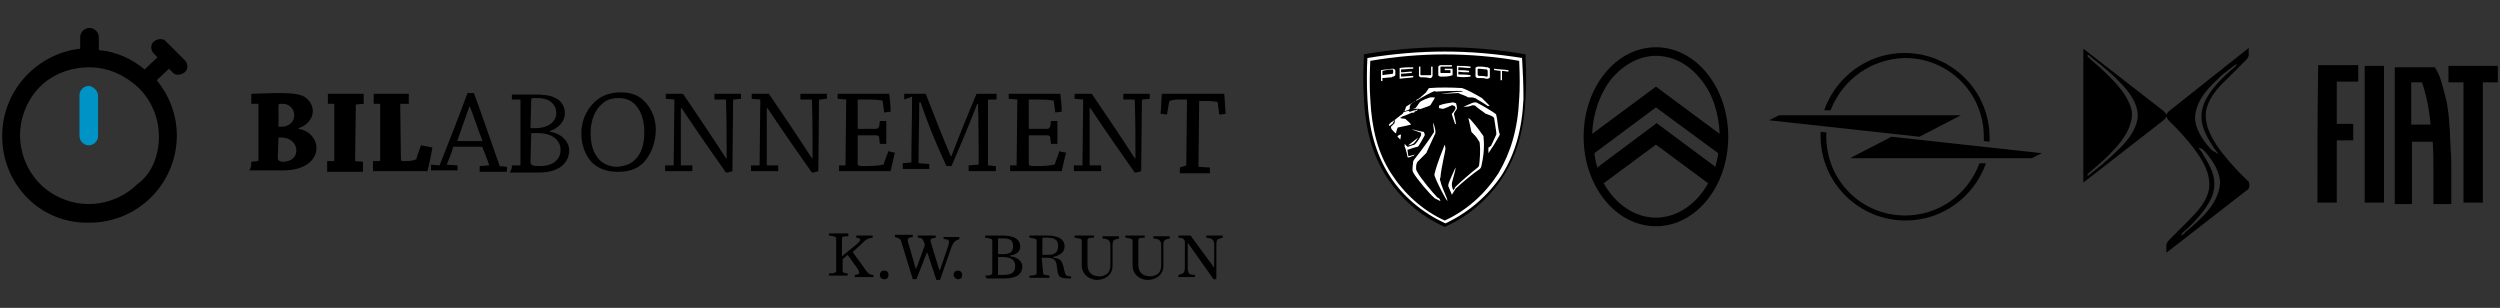 <?xml version="1.0" encoding="utf-8"?>
<!-- Generator: Adobe Illustrator 27.7.0, SVG Export Plug-In . SVG Version: 6.00 Build 0)  -->
<svg version="1.1" id="Layer_1" xmlns="http://www.w3.org/2000/svg" xmlns:xlink="http://www.w3.org/1999/xlink" x="0px" y="0px"
	 viewBox="0 0 349.2 43" style="enable-background:new 0 0 349.2 43;" xml:space="preserve">
<rect x="0" y="0" width="349.2" height="43" fill="#333333" stroke="none"/>
<style type="text/css">
	.st0{fill:#0093C6;}
	.st1{fill:#FFFFFF;}
</style>
<g>
	<g>
		<g>
			<path d="M119.8,34c0.5-0.5,0.5-0.7-0.2-0.8v-0.3h2.3v0.3c-0.7,0.1-0.9,0.2-1.6,0.9l-1.2,1.1l1.8,2.5c0.3,0.4,0.5,0.7,1.1,0.7v0.3
				h-2.6v-0.3c0.7-0.1,0.7-0.2,0.5-0.7l-1.5-2.1l-0.7,0.6v1.6c0,0.3,0.1,0.3,0.7,0.4v0.3h-2.6v-0.3c0.7,0,1-0.1,1-0.4v-4.5
				c0-0.2-0.2-0.3-1-0.4v-0.3h2.7V33c-0.8,0-0.9,0.1-0.9,0.4v2.4L119.8,34z"/>
			<path d="M122.9,38.4c0-0.3,0.2-0.6,0.6-0.6s0.6,0.2,0.6,0.6s-0.2,0.6-0.6,0.6S122.9,38.7,122.9,38.4z"/>
			<path d="M129.1,33.9c-0.2-0.5-0.3-0.7-0.9-0.7v-0.3h2.5v0.3c-0.7,0.1-0.8,0.2-0.7,0.6l1.2,3.9h0.1l1.1-3.2
				c0.3-0.9,0.2-1.1-0.6-1.1v-0.3h2.2v0.3c-0.6,0.2-0.8,0.4-1.1,1.1l-1.6,4.6h-0.5l-1.3-3.9L128,39h-0.5l-1.6-5.2
				c-0.1-0.4-0.2-0.5-0.9-0.7v-0.3h2.5v0.3c-0.7,0.1-0.7,0.2-0.7,0.6l1.1,3.8h0.1l1.2-3.3L129.1,33.9z"/>
			<path d="M133.2,38.4c0-0.3,0.2-0.6,0.6-0.6c0.3,0,0.6,0.2,0.6,0.6s-0.2,0.6-0.6,0.6C133.5,39,133.2,38.7,133.2,38.4z"/>
			<path d="M137.6,38.5c0.7,0,1-0.1,1-0.4v-4.5c0-0.2-0.2-0.3-1-0.4v-0.3h2.5c1.8,0,2.4,0.7,2.4,1.5c0,0.5-0.2,1.1-1.4,1.3v0.1
				c1.1,0.1,1.7,0.8,1.7,1.4c0,1-0.7,1.7-2.5,1.7h-2.5L137.6,38.5L137.6,38.5z M140.1,35.5c1.1,0,1.4-0.4,1.4-1.1
				c0-0.7-0.2-1.1-1.4-1.1h-0.7v2.2L140.1,35.5L140.1,35.5z M140.2,38.4c1.4,0,1.6-0.6,1.6-1.3s-0.5-1.2-1.7-1.2h-0.7v2.5H140.2z"/>
			<path d="M145.7,38.1c0,0.3,0.2,0.3,0.9,0.4v0.3h-2.8v-0.3c0.7,0,1-0.1,1-0.4v-4.5c0-0.2-0.2-0.3-1-0.4v-0.3h2.5
				c1.8,0,2.4,0.7,2.4,1.5c0,0.7-0.4,1.2-1.6,1.5V36c1.1,0.1,1.2,0.5,1.4,1.1l0.2,0.8c0.1,0.5,0.2,0.7,0.9,0.7v0.3
				c-0.1,0-0.2,0-0.3,0c-1.3,0-1.5-0.3-1.6-1.1l-0.1-0.7c-0.1-0.8-0.4-1.1-1.4-1.1h-0.7L145.7,38.1L145.7,38.1z M146.4,35.6
				c1.1,0,1.4-0.5,1.4-1.3c0-0.7-0.4-1.1-1.5-1.1h-0.7v2.4C145.6,35.6,146.4,35.6,146.4,35.6z"/>
			<path d="M151.1,37.1v-3.5c0-0.2-0.2-0.3-1-0.4v-0.3h2.7v0.3c-0.8,0-0.9,0.1-0.9,0.4V37c0,1.1,0.7,1.6,1.7,1.6
				c0.5,0,0.8-0.2,1.1-0.4c0.3-0.3,0.4-0.7,0.4-1.3v-2.5c0-0.8-0.2-1-1.1-1.1V33h2.3v0.3c-0.8,0.2-0.9,0.2-0.9,1.1v2.8
				c0,1-0.8,1.9-2.3,1.9C152,39,151.1,38.2,151.1,37.1z"/>
			<path d="M158.2,37.1v-3.5c0-0.2-0.2-0.3-1-0.4v-0.3h2.7v0.3c-0.8,0-0.9,0.1-0.9,0.4V37c0,1.1,0.7,1.6,1.7,1.6
				c0.5,0,0.8-0.2,1.1-0.4c0.3-0.3,0.4-0.7,0.4-1.3v-2.5c0-0.8-0.2-1-1.1-1.1V33h2.3v0.3c-0.8,0.2-0.9,0.2-0.9,1.1v2.8
				c0,1-0.8,1.9-2.3,1.9C159,39,158.2,38.2,158.2,37.1z"/>
			<path d="M165.9,33.9L165.9,33.9v3.4c0,0.8,0.1,1.1,1,1.1v0.3h-2.3v-0.3c0.8-0.2,0.9-0.3,0.9-1.2v-3.4c0-0.3-0.2-0.6-0.9-0.6v-0.3
				h1.7l3.3,4.5l0,0v-3.1c0-0.8-0.2-1-1.1-1.1v-0.3h2.3v0.3c-0.8,0.2-0.9,0.2-0.9,1.1V39h-0.4L165.9,33.9z"/>
		</g>
	</g>
	<g>
		<path d="M35.1,22.6l0.9-0.1c0,0,0.1,0,0.1-0.1v-7.9h-1c0-0.4,0-0.9,0-1.4c0.8,0,2.5-0.1,3.4-0.1c1.6,0,2.8,0,3.8,0.4
			c0.7,0.3,1.4,1.2,1.4,2.1c0,1.1-0.9,2.1-2,2.4V18c1.4,0.2,2.5,1.3,2.5,2.7c0,1.7-1.7,3.1-4.6,3.1c-0.6,0-2.1,0-2.4,0
			c-0.6,0-1.6,0-2.4,0C35.1,23.5,35.1,23,35.1,22.6z M38.8,22.1c0,0.3,0.3,0.5,0.7,0.5c1.1,0,1.9-0.6,1.9-1.6c0-0.9-0.8-1.8-2.1-1.8
			c-0.2,0-0.4,0-0.4,0L38.8,22.1z M38.9,17.7c0.1,0,0.2,0,0.4,0c1.1,0,1.8-0.7,1.8-1.6s-0.7-1.6-1.6-1.6c-0.2,0-0.5,0-0.6,0.1
			C38.9,14.6,38.9,17.7,38.9,17.7z"/>
		<path d="M45.8,14.5c0-0.5,0-0.9,0-1.4c0.7,0,1.7,0,2.5,0s1.7,0,2.5,0c0,0.4,0,0.9,0,1.4l-1.1,0.1c0,0,0,0,0,0.1l-0.1,7.8l1.1,0.1
			c0,0.5,0,0.9,0,1.4c-0.7,0-1.6,0-2.5,0c-0.7,0-1.6,0-2.5,0c0-0.5,0-1,0-1.5h0.9c0,0,0.1,0,0.1-0.1v-7.9H45.8z"/>
		<path d="M52.2,14.5c0-0.5,0-0.9,0-1.4c0.7,0,1.6,0,2.4,0c0.7,0,1.6,0,2.5,0c0,0.4,0,0.9,0,1.4H56c0,0-0.1,0-0.1,0.1l0.1,7.6
			c0,0.3,0,0.3,0.7,0.3s1.1-0.1,1.3-0.2c0.2,0,0.2-0.2,0.2-0.3l0.6-1.7c0.6,0.1,1.1,0.2,1.6,0.3c-0.2,1.1-0.4,2.2-0.7,3.3
			c-0.8,0-3,0-5.3,0c-0.7,0-1.6,0-2.3,0c0-0.5,0-0.9,0-1.4H53c0,0,0.1,0,0.1-0.1v-7.9C53.1,14.5,52.2,14.5,52.2,14.5z"/>
		<path d="M61.4,23.1C61.4,23.1,61.5,23.1,61.4,23.1c1.2-3,2.8-7.1,3.9-10.1c0.2,0,0.6,0,0.9,0c1.1,3,2.5,7.1,3.6,10.2l1,0.1
			c0,0.2,0,0.6,0,0.7c-0.5,0-1.1,0-1.6,0c-0.7,0-1.6,0-2.2,0c0-0.2,0-0.6,0-0.8l1.3-0.1c0,0,0.1,0,0-0.1c-0.2-0.7-0.6-1.6-0.9-2.4
			c0-0.1-0.1-0.1-0.2-0.1h-3.9c-0.2,0.8-0.6,1.8-0.9,2.5l1.5,0.1c0,0.2,0,0.6,0,0.7c-0.6,0-1.4,0-2.2,0c-0.5,0-1,0-1.5,0
			c0-0.2,0-0.6,0-0.8L61.4,23.1z M65.6,14.8c-0.6,1.6-1.2,3.4-1.7,4.8c0,0.1,0,0.1,0,0.1h3.5C66.8,18.2,66.2,16.3,65.6,14.8
			L65.6,14.8z"/>
		<path d="M71.5,23.1h1.1c0,0,0.1,0,0.1-0.1v-9.1h-1.2c0-0.2,0-0.6,0-0.7c0.7,0,2.1,0,3,0c1.4,0,2.4,0.1,3.1,0.5
			c0.7,0.3,1.3,1.1,1.3,2.1c0,1.2-0.9,2.1-2.1,2.5v0.1c1.5,0.2,2.7,1.3,2.7,2.6c0,1.9-1.6,3.1-4.2,3.1c-0.4,0-1.7,0-2.1,0
			c-0.6,0-1.3,0-2,0C71.5,23.6,71.5,23.4,71.5,23.1z M74.1,22.6c0,0.5,0.3,0.6,1.4,0.6c1.3,0,2.8-0.6,2.8-2.3c0-1-0.8-2.3-3.1-2.3
			c-0.6,0-0.9,0-1,0L74.1,22.6z M74.1,17.9c0.1,0,0.4,0,0.8,0c1.5,0,2.8-0.8,2.8-2.1c0-1.1-0.8-2.1-2.6-2.1c-0.6,0-0.8,0-0.9,0.1
			L74.1,17.9L74.1,17.9z"/>
		<path d="M82.7,22.7c-0.9-0.9-1.5-2.4-1.5-4.1c0-2.1,1.1-3.9,2.4-4.8c1-0.7,2.1-0.9,3.1-0.9s2,0.2,2.8,0.8c1.2,0.9,2.1,2.5,2.1,4.4
			c0,1.7-0.6,3.4-1.7,4.6c-0.9,0.9-2,1.3-3.6,1.3C84.7,24,83.5,23.5,82.7,22.7z M88.8,22.2c0.7-0.7,1.2-1.9,1.2-3.7
			c0-1.6-0.4-2.9-1.2-3.8c-0.6-0.7-1.4-1-2.4-1c-0.9,0-1.7,0.2-2.4,0.9c-0.8,0.7-1.5,2.1-1.5,3.9c0,1.6,0.3,2.8,1.2,3.8
			c0.7,0.7,1.6,1,2.5,1C87.3,23.2,88.2,22.9,88.8,22.2z"/>
		<path d="M94.1,23.1C94.2,23.1,94.2,23.1,94.1,23.1l0.1-9.2L93,13.8c0-0.2,0-0.6,0-0.7c0.7,0,1.6,0,2.4,0c1.9,2.8,4.2,6.2,6,9h0.1
			c0-2.8,0-5.4-0.1-8.2h-1.6c0-0.2,0-0.6,0-0.8c0.6,0,1.3,0,2.1,0c0.6,0,1.1,0,1.6,0c0,0.2,0,0.6,0,0.7l-1,0.1c0,0-0.1,0-0.1,0.1
			l-0.1,9.9c-0.2,0.1-0.6,0.2-0.9,0.2c-1.7-2.4-4-5.7-6.2-9h-0.1c0,2.7,0,5.3,0,8h1.6c0,0.2,0,0.6,0,0.8c-0.7,0-1.5,0-2.2,0
			c-0.6,0-1.1,0-1.6,0c0-0.2,0-0.6,0-0.8L94.1,23.1L94.1,23.1z"/>
		<path d="M106.1,23.1L106.1,23.1l0.1-9.2l-1.2-0.1c0-0.2,0-0.6,0-0.7c0.7,0,1.6,0,2.4,0c1.9,2.8,4.2,6.2,6,9h0.1
			c0-2.8,0-5.4-0.1-8.2h-1.6c0-0.2,0-0.6,0-0.8c0.6,0,1.3,0,2.1,0c0.6,0,1.1,0,1.6,0c0,0.2,0,0.6,0,0.7l-1,0.1c0,0-0.1,0-0.1,0.1
			l-0.1,9.9c-0.2,0.1-0.6,0.2-0.9,0.2c-1.7-2.4-4-5.7-6.2-9h-0.1c0,2.7,0,5.3,0,8h1.6c0,0.2,0,0.6,0,0.8c-0.7,0-1.5,0-2.2,0
			c-0.6,0-1.1,0-1.6,0c0-0.2,0-0.6,0-0.8L106.1,23.1L106.1,23.1z"/>
		<path d="M118.1,23.1C118.1,23.1,118.2,23.1,118.1,23.1l0.1-9.2l-1.2-0.1c0-0.2,0-0.6,0-0.7c0.6,0,1.3,0,2,0c0.5,0,3.3,0,3.7,0
			c0.7,0,1.1,0,1.5,0c0.1,0.8,0.2,1.6,0.2,2.5c-0.2,0-0.6,0.1-0.9,0.1l-0.2-1.5c0-0.2-0.2-0.2-0.4-0.2c-0.4-0.1-1.6-0.1-2.6-0.1
			c-0.2,0-0.4,0-0.5,0V18c0.9,0,1.7,0,2.6,0c0.2,0,0.3-0.2,0.4-0.3l0.1-0.8c0.2,0,0.6,0,0.9,0c0,0.6,0,1.1,0,1.6s0,1.1,0,1.6
			c-0.2,0-0.6,0-0.9,0l-0.1-0.9c0-0.2-0.2-0.3-0.4-0.3c-0.7,0-1.6,0-2.6,0v4c0,0.2,0.1,0.3,0.9,0.3c1.3,0,2.3-0.1,2.6-0.2
			c0.2,0,0.2-0.2,0.2-0.3l0.6-1.6c0.2,0.1,0.6,0.2,0.9,0.2c-0.2,0.9-0.4,1.7-0.6,2.6c-0.7,0-3,0-5.2,0c-0.7,0-1.3,0-2,0
			c0-0.2,0-0.6,0-0.8C117.2,23.1,118.1,23.1,118.1,23.1z"/>
		<path d="M126.3,13.9c0-0.2,0-0.6,0-0.8c0.9,0,2.1,0,3,0c1,2.5,2.2,5.7,3.5,8.7h0.1c1.1-2.9,2.4-6.1,3.5-8.7c0.9,0,2,0,2.8,0
			c0,0.2,0,0.6,0,0.8h-1.1c0,0-0.1,0-0.1,0.1c0,2.8,0,6.2,0,9.1l1.1,0.1c0,0.2,0,0.6,0,0.7c-0.6,0-1.2,0-1.8,0c-0.7,0-1.4,0-2,0
			c0-0.2,0-0.6,0-0.8l1.3-0.1c0.1,0,0.1,0,0.1-0.1c0-2.5,0-5.7-0.1-8.4h-0.1c-1.5,3.9-2.7,6.6-3.6,8.7c-0.2,0-0.4,0-0.7,0
			c-1.1-2.4-2.4-5.3-3.6-8.9h-0.2c0,2.7-0.1,5.8-0.1,8.5l1.5,0.1c0,0.2,0,0.6,0,0.7c-0.6,0-1.3,0-2.1,0c-0.6,0-1.1,0-1.6,0
			c0-0.2,0-0.6,0-0.8l1.1-0.1c0,0,0.1,0,0.1-0.1c0-2.8,0.1-6.4,0.1-9.1L126.3,13.9z"/>
		<path d="M142,23.1L142,23.1l0.1-9.2l-1.2-0.1c0-0.2,0-0.6,0-0.7c0.6,0,1.3,0,2,0c0.5,0,3.3,0,3.7,0c0.7,0,1.1,0,1.5,0
			c0.1,0.8,0.2,1.6,0.2,2.5c-0.2,0-0.6,0.1-0.9,0.1l-0.2-1.5c0-0.2-0.2-0.2-0.4-0.2c-0.4-0.1-1.6-0.1-2.6-0.1c-0.2,0-0.4,0-0.5,0V18
			c0.9,0,1.7,0,2.6,0c0.2,0,0.3-0.2,0.4-0.3l0.1-0.8c0.2,0,0.6,0,0.9,0c0,0.6,0,1.1,0,1.6s0,1.1,0,1.6c-0.2,0-0.6,0-0.9,0l-0.1-0.9
			c0-0.2-0.2-0.3-0.4-0.3c-0.7,0-1.6,0-2.6,0v4c0,0.2,0.1,0.3,0.9,0.3c1.3,0,2.3-0.1,2.6-0.2c0.2,0,0.2-0.2,0.2-0.3l0.6-1.6
			c0.2,0.1,0.6,0.2,0.9,0.2c-0.2,0.9-0.4,1.7-0.6,2.6c-0.7,0-3,0-5.2,0c-0.7,0-1.3,0-2,0c0-0.2,0-0.6,0-0.8
			C141.1,23.1,142,23.1,142,23.1z"/>
		<path d="M151.2,23.1C151.3,23.1,151.3,23.1,151.2,23.1l0.1-9.2l-1.2-0.1c0-0.2,0-0.6,0-0.7c0.7,0,1.6,0,2.4,0c1.9,2.8,4.2,6.2,6,9
			h0.1c0-2.8,0-5.4-0.1-8.2h-1.6c0-0.2,0-0.6,0-0.8c0.6,0,1.3,0,2.1,0c0.6,0,1.1,0,1.6,0c0,0.2,0,0.6,0,0.7l-1,0.1
			c0,0-0.1,0-0.1,0.1l-0.1,9.9c-0.2,0.1-0.6,0.2-0.9,0.2c-1.7-2.4-4-5.7-6.2-9h-0.1c0,2.7,0,5.3,0,8h1.6c0,0.2,0,0.6,0,0.8
			c-0.7,0-1.5,0-2.2,0c-0.6,0-1.1,0-1.6,0c0-0.2,0-0.6,0-0.8L151.2,23.1L151.2,23.1z"/>
		<path d="M165.7,23.1L165.7,23.1l0.1-9.2c-1.4,0-1.8,0-2.1,0.1c-0.3,0-0.4,0.2-0.4,0.3L163,16c-0.2,0-0.6-0.1-0.9-0.1
			c0.1-0.9,0.1-1.9,0.2-2.8c0.3,0,0.9,0,1.6,0c0.3,0,2.3,0,2.8,0c0.6,0,2.4,0,2.8,0c0.7,0,1.1,0,1.5,0c0.1,0.9,0.1,1.8,0.2,2.8
			c-0.2,0-0.6,0.1-0.9,0.1l-0.2-1.6c0-0.2-0.1-0.2-0.4-0.2c-0.5-0.1-0.7-0.1-2.2-0.1l-0.1,9.2l1.6,0.1c0,0.2,0,0.6,0,0.8
			c-0.6,0-1.4,0-2.1,0c-0.7,0-1.5,0-2.1,0c0-0.2,0-0.6,0-0.8L165.7,23.1z"/>
		<g>
			<path class="st0" d="M13.7,13.4V19c0,0.7-0.6,1.3-1.3,1.3s-1.3-0.6-1.3-1.3v-5.7c0-0.7,0.6-1.3,1.3-1.3
				C13.1,12.1,13.7,12.7,13.7,13.4"/>
			<path d="M22.2,19.1c0-2.7-1.1-5.1-2.8-6.8c-1.8-1.7-4.2-2.9-6.9-2.9s-5.2,1-6.9,2.7s-2.8,4.2-2.8,6.8s1.1,5.1,2.8,6.8
				s4.2,2.8,6.8,2.8s5.1-1.1,6.8-2.8C21.2,24.3,22.2,21.7,22.2,19.1 M25.8,8.4c0.5,0.5,0.5,1.3,0,1.7s-1.3,0.5-1.7,0l-0.5-0.5
				l-1.7,1.6c1.7,2.1,2.8,4.8,2.8,7.7c0,6.7-5.4,12.2-12.2,12.2C5.7,31.3,0.3,25.8,0.3,19c0-6.3,4.8-11.5,10.9-12.2V5.2
				c0-0.7,0.6-1.3,1.3-1.3s1.3,0.6,1.3,1.3V7c2.4,0.2,4.6,1.2,6.4,2.7L22,8l-0.5-0.5C21,7,21,6.2,21.5,5.8c0.5-0.4,1.3-0.5,1.7,0
				l1.3,1.3L25.8,8.4z"/>
		</g>
	</g>
</g>
<path d="M313.9,25.2c-0.8-0.8-4.5-4.3-5.5-7.3c-0.2-0.6-0.3-1.2-0.3-1.8c0-0.5,0.1-1,0.3-1.5c0.4-1.1,1.4-2.4,2.5-3.4
	c0.4-0.4,2.3-2.3,2.9-2.9c0.1-0.1,0.2-0.3,0.3-0.5c0-0.2,0-0.6,0-0.7V6.7L303,15.5c-0.1,0.1-0.3,0.3-0.4,0.5
	c-0.1-0.2-0.3-0.4-0.4-0.5L291,6.8v18.7l11.2-8.7c0.1-0.1,0.3-0.3,0.4-0.5c0.1,0.2,0.2,0.3,0.2,0.4c0.8,0.8,4.5,4.3,5.5,7.3
	c0.2,0.6,0.3,1.2,0.3,1.8c0,0.5-0.1,1-0.3,1.5c-0.4,1.1-1.4,2.3-2.5,3.4c-0.4,0.4-2.3,2.3-2.9,2.9c-0.1,0.1-0.2,0.3-0.3,0.5
	c0,0.1,0,0.6,0,0.8v0.4l11.2-8.7c0.2-0.1,0.4-0.3,0.4-0.7C314.2,25.4,314,25.2,313.9,25.2z M296.2,20.6c-0.9,0.9-1.8,1.7-2.6,2.4
	c-0.9,0.7-1.5,1.2-2,1.6v-0.1c0,0,0-0.1,0-0.2c1-0.9,4.7-3.7,5.8-6.5c0.2-0.6,0.4-1.1,0.4-1.7s-0.1-1.1-0.4-1.7
	c-1.1-2.7-4.9-5.6-5.8-6.5c0,0,0-0.1,0-0.2s0-0.1,0-0.1c0.5,0.4,1.1,0.9,2,1.6c0.8,0.7,1.7,1.4,2.6,2.4c1.4,1.4,2.4,3,2.4,4.5
	C298.6,17.6,297.6,19.2,296.2,20.6z M309.1,11.7c0.9-0.9,1.2-1.2,2-1.8c0.4-0.3,0.7-0.5,0.9-0.7c0.2-0.1,0.4-0.3,0.4-0.3l0,0
	c0,0.1,0,0.2-0.1,0.3s-0.1,0.1-0.3,0.3c-1.2,1-3.4,3-4.2,5.1c-0.2,0.6-0.3,1.1-0.3,1.7c0,0.5,0.1,1.1,0.3,1.7
	c0.3,0.8,0.7,1.5,1.2,2.3c0.2,0.4,0.6,0.8,0.8,1.1c0.1,0.1,0,0.1-0.1,0c-0.1,0-0.1,0-0.2-0.1s-0.1-0.1-0.2-0.1
	c-0.1-0.1-0.2-0.1-0.3-0.2c-0.1-0.1-0.2-0.2-0.3-0.3c-1.1-1.2-2.1-2.8-2.1-4.3C306.7,14.6,307.7,13.1,309.1,11.7z M307.9,30
	c-0.9,0.9-1.1,1.1-1.9,1.8c-0.3,0.3-0.7,0.5-0.9,0.8c-0.2,0.2-0.4,0.3-0.4,0.3l0,0c0-0.1,0-0.2,0.1-0.3s0.1-0.1,0.3-0.3
	c1.2-1,3.1-3,3.9-4.9c0.2-0.6,0.3-1.1,0.3-1.7s-0.1-1.1-0.3-1.7c-0.3-0.8-0.7-1.5-1.2-2.3c-0.2-0.4-0.5-0.8-0.7-1
	c-0.1-0.1,0.1,0,0.2,0s0.2,0.1,0.3,0.1c0.2,0.2,0.3,0.3,0.5,0.5c1.1,1.3,2,2.8,2,4.3C310,27.1,309.2,28.6,307.9,30z"/>
<g>
	<path d="M330.3,28.3c0.9,0,1.8,0,2.7,0c0-6.4,0-12.8,0-19.1c-0.9,0-1.8,0-2.7,0C330.3,15.6,330.3,21.9,330.3,28.3z"/>
	<path d="M342,9.2c0,0.8,0,1.5,0,2.3c0.7,0,1.4,0,2.1,0c0,5.6,0,11.2,0,16.8c0.9,0,1.8,0,2.7,0c0-5.6,0-11.2,0-16.8
		c0.7,0,1.4,0,2.1,0c0-0.8,0-1.5,0-2.3C346.6,9.2,344.3,9.2,342,9.2z"/>
	<path d="M323.7,28.3c0.9,0,1.8,0,2.7,0c0-2.9,0-5.8,0-8.7c0.8,0,1.5,0,2.3,0c0-0.8,0-1.5,0-2.3c-0.8,0-1.5,0-2.3,0c0-2,0-3.9,0-5.9
		c1,0,2,0,3,0c0-0.8,0-1.5,0-2.3c-1.9,0-3.7,0-5.6,0C323.7,15.6,323.7,21.9,323.7,28.3z"/>
	<path d="M342.4,25.8c0-0.8,0-1.7,0-2.5s0-1.7-0.1-2.5c0-0.8-0.1-1.7-0.1-2.5c-0.1-0.8-0.1-1.6-0.2-2.4c-0.1-0.8-0.2-1.6-0.4-2.3
		c-0.2-0.8-0.4-1.5-0.6-2.2s-0.5-1.4-0.9-2c-1.9,0-3.7,0-5.6,0c0,6.4,0,12.8,0,19.1c0.8,0,1.6,0,2.4,0c0-2.9,0-5.8,0-8.7
		c1,0,2,0,2.9,0c0.1,1.4,0.1,2.9,0.1,4.3c0,0.7,0,1.5,0,2.2s0,1.5,0,2.2c0.8,0,1.7,0,2.5,0c0-0.4,0-0.8,0-1.3
		C342.4,26.6,342.4,26.2,342.4,25.8z M336.8,17.4c0-2,0-3.9,0-5.9c0.5,0,1,0,1.5,0c0.6,1.7,1,3.7,1.2,5.9
		C338.7,17.4,337.8,17.4,336.8,17.4z"/>
</g>
<g>
	<path d="M285.2,21.4l-21-2.3h0l-5.8,3c0,0,0,0,0,0c0,0,0,0,0,0h25.4L285.2,21.4C285.2,21.4,285.2,21.4,285.2,21.4
		C285.2,21.4,285.2,21.4,285.2,21.4L285.2,21.4z"/>
	<path d="M266.1,8.1c6.1,0,11,4.9,11,11c0,0.2,0,0.4,0,0.6l0.8,0.1c0-0.2,0-0.4,0-0.6c0-6.5-5.3-11.8-11.9-11.8c-5,0-9.5,3.2-11.2,8
		h0.9C257.4,11,261.5,8.2,266.1,8.1z"/>
	<path d="M266.1,30.1c-6.1,0-11-4.9-11-11c0-0.2,0-0.4,0-0.6l-0.8-0.1c0,0.2,0,0.4,0,0.6c0,6.5,5.3,11.8,11.9,11.8
		c5,0,9.5-3.2,11.2-8h-0.9C274.8,27.3,270.7,30.1,266.1,30.1z"/>
	<path d="M268.1,19.1L268.1,19.1l5.8-3c0,0,0,0,0,0c0,0,0,0,0,0h-25.4l-1.4,0.7c0,0,0,0,0,0c0,0,0,0,0,0L268.1,19.1z"/>
</g>
<path d="M231.3,6.6c-5.6,0-10.1,5.6-10.1,12.5s4.5,12.5,10.1,12.5c5.6,0,10.1-5.6,10.1-12.5S236.9,6.6,231.3,6.6z M223.1,23.4
	L223.1,23.4c-0.3-1.1-0.4-2-0.4-2l0,0l0,0l8.6-6.4l8.7,6.4l0,0c0,0-0.1,0.9-0.4,1.9l0,0l0,0l0,0l-8.2-6.1L223.1,23.4L223.1,23.4z
	 M231.3,30.4c-2.9,0-5.6-1.8-7.3-4.8l0,0l7.3-5.4l7.3,5.4l0,0c0,0,0,0,0,0C236.9,28.6,234.2,30.4,231.3,30.4z M231.3,12.1l-8.9,6.6
	l0,0c0.1-2.9,1.1-5.7,2.7-7.7c1.7-2,3.9-3.2,6.2-3.2c2.3,0,4.5,1.1,6.2,3.2c1.7,2,2.6,4.8,2.7,7.7l0,0l0,0L231.3,12.1z"/>
<g>
	<path d="M201.6,31.6c-3.3-1.5-6.1-4-8-7c-1.9-3-2.9-6.5-3.1-11c-0.1-1.5-0.1-3.3,0-5.5l0-0.5l0.5-0.1c3.6-0.6,7.3-0.9,10.8-0.9
		c3.6,0,7.2,0.3,10.8,0.9l0.5,0.1l0,0.5c0.1,2.3,0.1,4.1,0,5.5c-0.2,4.5-1.2,8-3.1,11c-1.9,3-4.7,5.5-8,7l-0.2,0.1L201.6,31.6z"/>
	<g>
		<g>
			<path class="st1" d="M196.8,21.8c-0.1,0-0.1,0-0.1-0.1c0-0.1-0.1-0.6-0.1-0.7c0-0.1,0-0.1,0.1-0.1c0.3-0.1,0.8-0.3,1.3-0.4
				c0.1,0,0.1-0.1,0.2-0.2c0.2-0.3,0.6-1,0.8-1.4c0-0.1,0-0.1,0-0.2l-0.1-0.2c0-0.1-0.1-0.1-0.2-0.1c-0.4-0.1-1-0.2-1.3-0.3
				c-0.1,0-0.1,0-0.2,0l0,0c0.4,0.1,0.8,0.3,1.2,0.4c0,0,0.1,0.1,0.1,0.1l0,0.1c0,0.1,0,0.1,0,0.2c-0.2,0.4-0.5,0.9-0.8,1.2
				c0,0-0.1,0.1-0.1,0.1c-0.3,0.1-0.7,0.2-0.9,0.3c0,0-0.1,0-0.1,0c-0.1-0.1-0.4-0.4-0.4-0.4s0,0.3,0,0.4c0,0,0,0,0,0
				c0.1,0.1,0.1,0.3,0.2,0.5c0,0,0,0.1,0,0.1c0.1,0.2,0.2,0.8,0.2,0.8c0,0.1,0.1,0.1,0.1,0.1c0.1,0,0.4-0.1,0.6-0.2c0,0,0,0,0.1,0
				c0.1-0.1,0.2-0.2,0.2-0.2S196.9,21.8,196.8,21.8z"/>
			<path class="st1" d="M197.5,20c0.2-0.2,0.4-0.5,0.6-0.8l-1.4,1.1C196.9,20.3,197.2,20.2,197.5,20C197.4,20.1,197.5,20.1,197.5,20
				z"/>
			<path class="st1" d="M197.5,15.5l-0.2,0c0,0,0,0,0,0l0,0.3c0,0,0,0,0,0l0.2-0.1c0,0,0.1,0,0.1-0.1
				C197.6,15.7,197.6,15.6,197.5,15.5C197.6,15.5,197.5,15.5,197.5,15.5z"/>
			<path class="st1" d="M195.2,19.1l0.4,0.4l0.1-0.7C195.4,18.8,195.2,19,195.2,19.1z"/>
			<path class="st1" d="M207.2,19c-0.2-0.3-0.9-1.3-1.8-2.3c0,0-0.1-0.1-0.1-0.1l-0.2-0.1c0,0,0.3,1.2,0.4,1.8
				c0,0.1,0.1,0.2,0.1,0.2c0.4,0.4,0.7,0.7,0.9,1.1c0.1,0.1,0.2,0.3,0.2,0.5c0.1,0.9,0,2.3-0.1,3c0,0.1-0.1,0.2-0.2,0.3
				c-0.9,0.7-2.4,2-3.1,2.7c-0.1,0.1-0.1,0.1-0.1,0.2c-0.1,0.1-0.2,0.3-0.2,0.3s-0.2-0.5-0.2-0.7c0-0.1,0-0.2,0-0.3
				c0.1-0.5,0.5-1.8,0.5-2c0,0,0,0,0-0.1v-0.1c-0.1,0.3-0.9,1.9-1,2.4c0,0.1,0,0.2,0,0.2c0.1,0.3,0.4,0.9,0.5,1.2
				c0,0,0.3-0.5,0.5-0.8c0-0.1,0.1-0.1,0.2-0.2c0.5-0.5,2.3-2,3.2-2.6c0.1-0.1,0.1-0.1,0.2-0.3c0.3-1.3,0.5-2.8,0.3-4.3
				C207.3,19.1,207.2,19.1,207.2,19z"/>
			<path class="st1" d="M203.5,15.2c0-0.1,0-0.1,0-0.2c0-0.2-0.1-0.4-0.1-0.5c0,0,0-0.1-0.1-0.1l-0.3-0.1c0,0-0.1,0-0.1,0
				c-0.6,0.1-1.3,0.2-1.8,0.4c0,0-0.1,0-0.1,0.1L201,15c0,0,0,0,0,0.1c0.1,0,0.4,0.1,0.5,0.1c0.1,0,0.1,0,0.1,0
				c0.3-0.1,0.8-0.3,1.2-0.5c0,0,0.1,0,0.1,0l0.2,0.1c0,0,0,0,0.1,0c0,0.1,0.1,0.2,0.1,0.2c0,0,0,0.1,0,0.2
				c-0.1,0.2-0.3,0.5-0.5,0.7c0,0,0,0.1,0,0.1c0.1,0.3,0.3,0.9,0.4,1.2c0,0,0,0.1,0.1,0.1l0.1,0.1c0,0-0.2-1.1-0.3-1.4
				c0,0,0-0.1,0-0.1C203.1,15.7,203.4,15.4,203.5,15.2z"/>
			<path class="st1" d="M209,16.1c0-0.1,0-0.1-0.1-0.2c-0.7-0.5-1.9-1.2-2.7-1.6c-0.1,0-0.2,0-0.3,0c-0.4,0.1-0.9,0.4-1.5,0.6
				c0,0,0.3,0,0.4,0c0.1,0,0.1,0,0.1,0c0.2,0,0.5-0.1,0.8-0.2c0.1,0,0.3,0,0.4,0.1c0.3,0.3,0.9,0.7,1.3,1c0.1,0.1,0.1,0.1,0.2,0.1
				c0.5,0.2,0.8,0.3,0.9,0.4c0.1,0,0.1,0.1,0.2,0.2c0.1,0.5,0.2,1.4,0.3,2c0,0.1,0,0.2,0,0.3c-0.2,0.4-0.5,1.1-0.7,1.5
				c0,0,0,0.1-0.1,0.1c-0.1,0.1-0.2,0.2-0.3,0.2c0,0,0,0,0,0.1c0,0.2,0,0.7,0,0.7c0.5-0.7,1-1.5,1.5-2.4c0-0.1,0.1-0.1,0.1-0.2
				C209.2,18,209.2,16.8,209,16.1z"/>
			<path class="st1" d="M202.1,27.7c-0.1-0.3-0.8-1.8-0.9-2.4c-0.1-0.2-0.1-0.3,0-0.5c0.1-1.4,0.7-3.7,0.7-4c0-0.1,0-0.1,0-0.1
				c0-0.1-0.1-0.5-0.1-0.5c-0.2,0.5-1.1,2.7-1.4,4c-0.1,0.2,0,0.3,0,0.4c0.4,1.1,1.5,3.2,1.8,3.5L202.1,27.7
				C202.1,27.8,202.1,27.8,202.1,27.7z"/>
			<path class="st1" d="M201.1,27.8c0,0-0.2-0.2-0.3-0.2c-0.1-0.1-0.1-0.1-0.1-0.1c-0.5-0.5-2.3-2.6-2.8-3.6
				c-0.1-0.2-0.1-0.2-0.1-0.4c0-0.2,0-0.5,0.1-0.7c0-0.1,0.1-0.2,0.2-0.3c0.3-0.3,0.8-0.8,1-1c0.1-0.1,0.2-0.2,0.2-0.3
				c0.2-0.4,0.9-2,1.2-2.6c0-0.1,0-0.1,0-0.3c0-0.3-0.3-1.2-0.3-1.2l0,0.3c0,0,0,0,0,0.1c0,0.1,0.1,0.6,0.1,0.9c0,0.1,0,0.1-0.1,0.2
				c-0.4,0.7-1.8,2.6-2.6,3.6c-0.1,0.1-0.1,0.2-0.2,0.3c0,0.2-0.1,0.7-0.1,1.1c0,0.2,0,0.3,0.1,0.5c0.5,0.9,2.3,3,2.9,3.5
				c0,0,0.1,0.1,0.1,0.1c0.2,0.1,0.8,0.4,0.8,0.4L201.1,27.8C201.1,27.9,201.1,27.8,201.1,27.8z"/>
			<path class="st1" d="M198.5,15.2l1.1-0.4c0.1,0,0.1-0.1,0.2-0.1l0.6-1c0,0,0-0.1,0-0.1l-0.5,0c0,0-0.1,0-0.1,0
				c-0.4,0.1-1.1,0.4-1.4,0.6c0,0-0.1,0.1-0.1,0.1l-0.5,0.7c0,0,0,0-0.1,0.1l-0.4,0.1c0,0,0,0,0,0l0,0c0,0,0.7,0,1,0
				C198.2,15.3,198.3,15.3,198.5,15.2z"/>
			<path class="st1" d="M200.5,12.8c1.4-0.1,3-0.1,3.4-0.1c0.1,0,0.1,0,0.2,0l0.3,0.1c-0.7,0-2.4,0.2-3.1,0.3l0.2,0c0,0,0,0,0.1,0
				c0.5,0,1.5-0.1,2-0.1c0.1,0,0.2,0,0.3,0.1c0.3,0.1,0.8,0.3,1,0.4c0.1,0.1,0.2,0.1,0.3,0.1c0.2,0,0.6,0,0.8,0.1
				c0.1,0,0.1,0,0.2,0.1c0.5,0.3,1.2,0.7,1.6,1c0,0,0.1,0,0.1,0l0.2,0c0,0-0.7-0.7-1-1c0,0-0.1-0.1-0.1-0.1c-1-0.6-2-1.1-2.5-1.3
				c-0.1,0-0.2-0.1-0.3-0.1c-1.6-0.1-3.3-0.1-4.5,0c-0.1,0-0.2,0.1-0.2,0.1c0,0.1-0.1,0.2-0.2,0.3c0,0.1-0.1,0.1-0.1,0.2
				c-0.2,0.2-0.6,0.5-0.8,0.7c0,0,0,0,0,0c-0.1,0.1-0.4,0.3-0.5,0.3c0,0,0,0,0,0c0,0-0.1,0.2-0.1,0.2c1-0.6,2.2-1.3,2.7-1.4
				C200.4,12.8,200.5,12.8,200.5,12.8z"/>
			<path class="st1" d="M195.9,15.9C195.9,15.9,195.9,15.9,195.9,15.9c-0.9,0.7-1.4,1.1-1.6,1.2c-0.1,0.1-0.2,0.2-0.2,0.2
				c-0.1,0.1-0.1,0.1-0.1,0.1c0,0,0,0.1,0,0.1c0,0,0,0,0,0c0,0,0.1,0.1,0.1,0.1c0,0,0,0,0,0c0.1-0.1,0.3-0.2,0.5-0.4c0,0,0,0,0-0.1
				c0,0,0.1-0.1,0.1-0.2c0,0,0,0,0.1-0.1c0,0,0.1-0.1,0.1-0.1s-0.1,0.3-0.1,0.4c0,0,0,0.1,0,0.1c-0.1,0.1-0.4,0.4-0.5,0.5
				c0,0,0,0.1,0,0.2c0.1,0.2,0.3,0.4,0.5,0.6c0,0,0.1,0.1,0.1,0.1c0.1,0,0.1,0,0.1,0s0.1-0.5,0.2-0.7c0-0.1,0.1-0.1,0.1-0.1
				c0.6-0.1,1.8-0.4,1.8-0.4c-0.1-0.2-0.6-0.6-0.7-0.7c0,0-0.1-0.1-0.1-0.1c-0.2,0-0.7-0.1-0.7-0.1s0-0.1,0.1-0.1c0,0,0,0,0.1-0.1
				c0.6-0.2,1.5-0.6,2-0.8c0.1,0,0.2-0.1,0.2-0.2c0,0,0.1-0.1,0.2-0.2c0,0,0,0,0,0c0,0,0,0,0,0s-0.2,0.2-0.3,0.2
				c-0.1,0.1-0.1,0.1-0.2,0.1c-0.2,0-0.5,0.1-0.7,0.2c-0.1,0-0.1,0-0.1,0c0,0-0.1,0-0.1-0.1c0,0-0.1,0-0.1,0c-0.2,0-0.7,0.2-0.7,0.2
				s0.2-0.2,0.2-0.2c0,0,0,0,0.1,0c0.2-0.1,0.4-0.1,0.5-0.2c0,0,0.1,0,0.1-0.1c0-0.1,0-0.4,0.1-0.5c0,0,0-0.1,0-0.1
				c0.1-0.1,0.5-0.4,0.6-0.4c0,0,0,0,0,0l0.1-0.1c-0.3,0.2-0.7,0.4-1,0.6c-0.1,0.1-0.2,0.1-0.3,0.2c0,0,0,0,0,0
				C196.3,15.4,196,15.8,195.9,15.9z"/>
		</g>
		<g>
			<g>
				<path class="st1" d="M195.5,11c0-0.5,0-1,0-1.5c0.6-0.1,1.3-0.1,1.9-0.1c0,0.1,0,0.2,0,0.2c-0.6,0-1.1,0.1-1.7,0.1
					c0,0.1,0,0.3,0,0.4c0.5,0,1-0.1,1.5-0.1c0,0.1,0,0.2,0,0.2c-0.5,0-1,0.1-1.5,0.1c0,0.1,0,0.3,0,0.4c0.6,0,1.1-0.1,1.7-0.1
					c0,0.1,0,0.2,0,0.2C196.8,10.9,196.2,10.9,195.5,11z"/>
			</g>
			<g>
				<path class="st1" d="M192.9,11.3c0-0.5,0-1,0-1.5c0.5-0.1,1-0.1,1.5-0.2c0.1,0,0.2,0,0.2,0c0.1,0,0.1,0,0.2,0.1
					c0,0,0.1,0.1,0.1,0.1c0,0,0,0.1,0,0.2c0,0.1,0,0.1,0,0.2c0,0.1,0,0.1,0,0.2c0,0.1,0,0.1-0.1,0.2c0,0-0.1,0.1-0.2,0.1
					c-0.1,0-0.1,0-0.2,0.1c-0.4,0-0.9,0.1-1.3,0.1c0,0.2,0,0.3,0,0.5C193.1,11.3,193,11.3,192.9,11.3z M193.1,10.5
					c0.5-0.1,0.9-0.1,1.4-0.2c0.1,0,0.1-0.1,0.1-0.2c0-0.1,0-0.2,0-0.3c0-0.1-0.1-0.1-0.1-0.1c-0.5,0-0.9,0.1-1.4,0.2
					C193.1,10.2,193.1,10.4,193.1,10.5z"/>
			</g>
			<g>
				<path class="st1" d="M206.6,10.9c-0.1,0-0.2,0-0.2,0c-0.1,0-0.1,0-0.2-0.1c-0.1,0-0.1-0.1-0.1-0.2c0-0.1,0-0.1,0-0.2
					c0-0.2,0-0.5,0-0.7c0-0.1,0-0.1,0-0.2c0-0.1,0.1-0.1,0.1-0.1c0,0,0.1-0.1,0.2-0.1c0.1,0,0.1,0,0.2,0c0.3,0,0.7,0,1,0.1
					c0.1,0,0.2,0,0.2,0c0.1,0,0.1,0.1,0.2,0.1c0.1,0,0.1,0.1,0.1,0.2c0,0.1,0,0.1,0,0.2c0,0.2,0,0.5,0,0.7c0,0.1,0,0.1,0,0.2
					c0,0.1-0.1,0.1-0.1,0.1c0,0-0.1,0.1-0.2,0.1c-0.1,0-0.1,0-0.2,0C207.3,10.9,207,10.9,206.6,10.9z M206.5,9.6
					c-0.1,0-0.1,0.1-0.1,0.1c0,0.2,0,0.5,0,0.7c0,0.1,0.1,0.1,0.1,0.2c0,0,0.1,0,0.1,0c0,0,0,0,0,0c0.3,0,0.7,0,1,0.1c0,0,0,0,0,0
					c0,0,0.1,0,0.1,0c0.1,0,0.1-0.1,0.1-0.1c0-0.2,0-0.5,0-0.7c0-0.1-0.1-0.1-0.1-0.2C207.3,9.7,206.9,9.6,206.5,9.6z"/>
			</g>
			<g>
				<path class="st1" d="M209.6,11.2c0-0.4,0-0.8,0-1.3c-0.3,0-0.6-0.1-0.9-0.1c0-0.1,0-0.2,0-0.2c0.7,0.1,1.3,0.1,2,0.2
					c0,0.1,0,0.2,0,0.2c-0.3,0-0.6-0.1-0.9-0.1c0,0.4,0,0.8,0,1.3C209.7,11.2,209.6,11.2,209.6,11.2z"/>
			</g>
			<g>
				<path class="st1" d="M203.5,10.7c0-0.5,0-1,0-1.5c0.6,0,1.3,0,1.9,0.1c0,0.1,0,0.2,0,0.2c-0.6,0-1.1-0.1-1.7-0.1
					c0,0.1,0,0.3,0,0.4c0.5,0,1,0,1.5,0.1c0,0.1,0,0.2,0,0.2c-0.5,0-1,0-1.5-0.1c0,0.1,0,0.3,0,0.4c0.6,0,1.1,0,1.7,0.1
					c0,0.1,0,0.2,0,0.2C204.8,10.8,204.1,10.8,203.5,10.7z"/>
			</g>
			<g>
				<path class="st1" d="M201.4,10.7c-0.1,0-0.2,0-0.2,0c-0.1,0-0.1,0-0.2-0.1c-0.1,0-0.1-0.1-0.1-0.2c0-0.1,0-0.1,0-0.2
					c0-0.2,0-0.4,0-0.7c0-0.1,0-0.3,0.1-0.3c0.1-0.1,0.2-0.1,0.4-0.1c0.5,0,1,0,1.4,0c0,0.1,0,0.2,0,0.2c-0.5,0-1,0-1.5,0
					c-0.1,0-0.1,0.1-0.1,0.1c0,0.2,0,0.5,0,0.7c0,0,0,0,0,0c0,0.1,0.1,0.1,0.1,0.1c0,0,0.1,0,0.1,0c0,0,0,0,0,0c0.4,0,0.8,0,1.2,0
					c0-0.1,0-0.3,0-0.4c-0.3,0-0.5,0-0.8,0c0-0.1,0-0.2,0-0.2c0.4,0,0.7,0,1.1,0c0,0.3,0,0.6,0,0.9
					C202.4,10.7,201.9,10.7,201.4,10.7z"/>
			</g>
			<g>
				<path class="st1" d="M198.7,10.8c-0.1,0-0.2,0-0.2,0c-0.1,0-0.1,0-0.2-0.1c-0.1,0-0.1-0.1-0.1-0.1c0,0,0-0.1,0-0.2
					c0-0.4,0-0.7,0-1.1c0.1,0,0.2,0,0.2,0c0,0.4,0,0.7,0,1.1c0,0.1,0.1,0.1,0.1,0.1c0.4,0,0.8,0,1.3,0c0.1,0,0.1-0.1,0.1-0.1
					c0-0.4,0-0.7,0-1.1c0.1,0,0.2,0,0.2,0c0,0.4,0,0.7,0,1.1c0,0.1,0,0.1,0,0.2c0,0.1-0.1,0.1-0.1,0.2c0,0-0.1,0.1-0.2,0.1
					c-0.1,0-0.1,0-0.2,0C199.3,10.8,199,10.8,198.7,10.8z"/>
			</g>
		</g>
		<path class="st1" d="M212.6,8.1c-3.7-0.6-7.3-0.9-10.8-0.9c-3.5,0-7.1,0.3-10.8,0.9c-0.1,1.5-0.1,3.8,0,5.7
			c0.2,4.3,1.2,7.7,3,10.6c1.8,2.9,4.6,5.3,7.9,6.8c3.2-1.5,6-3.9,7.9-6.8c1.8-2.9,2.8-6.2,3-10.6C212.8,11.9,212.7,9.6,212.6,8.1z
			 M212.2,13.8c-0.2,4.3-1.2,7.5-2.9,10.4c-1.8,2.8-4.4,5.2-7.5,6.6c-3.1-1.4-5.7-3.8-7.5-6.6c-1.8-2.8-2.7-6.1-2.9-10.4
			c-0.1-1.4-0.1-3.1,0-5.3c3.5-0.6,7-0.9,10.4-0.9s7,0.3,10.4,0.9C212.3,10.7,212.3,12.4,212.2,13.8z"/>
	</g>
</g>
</svg>

